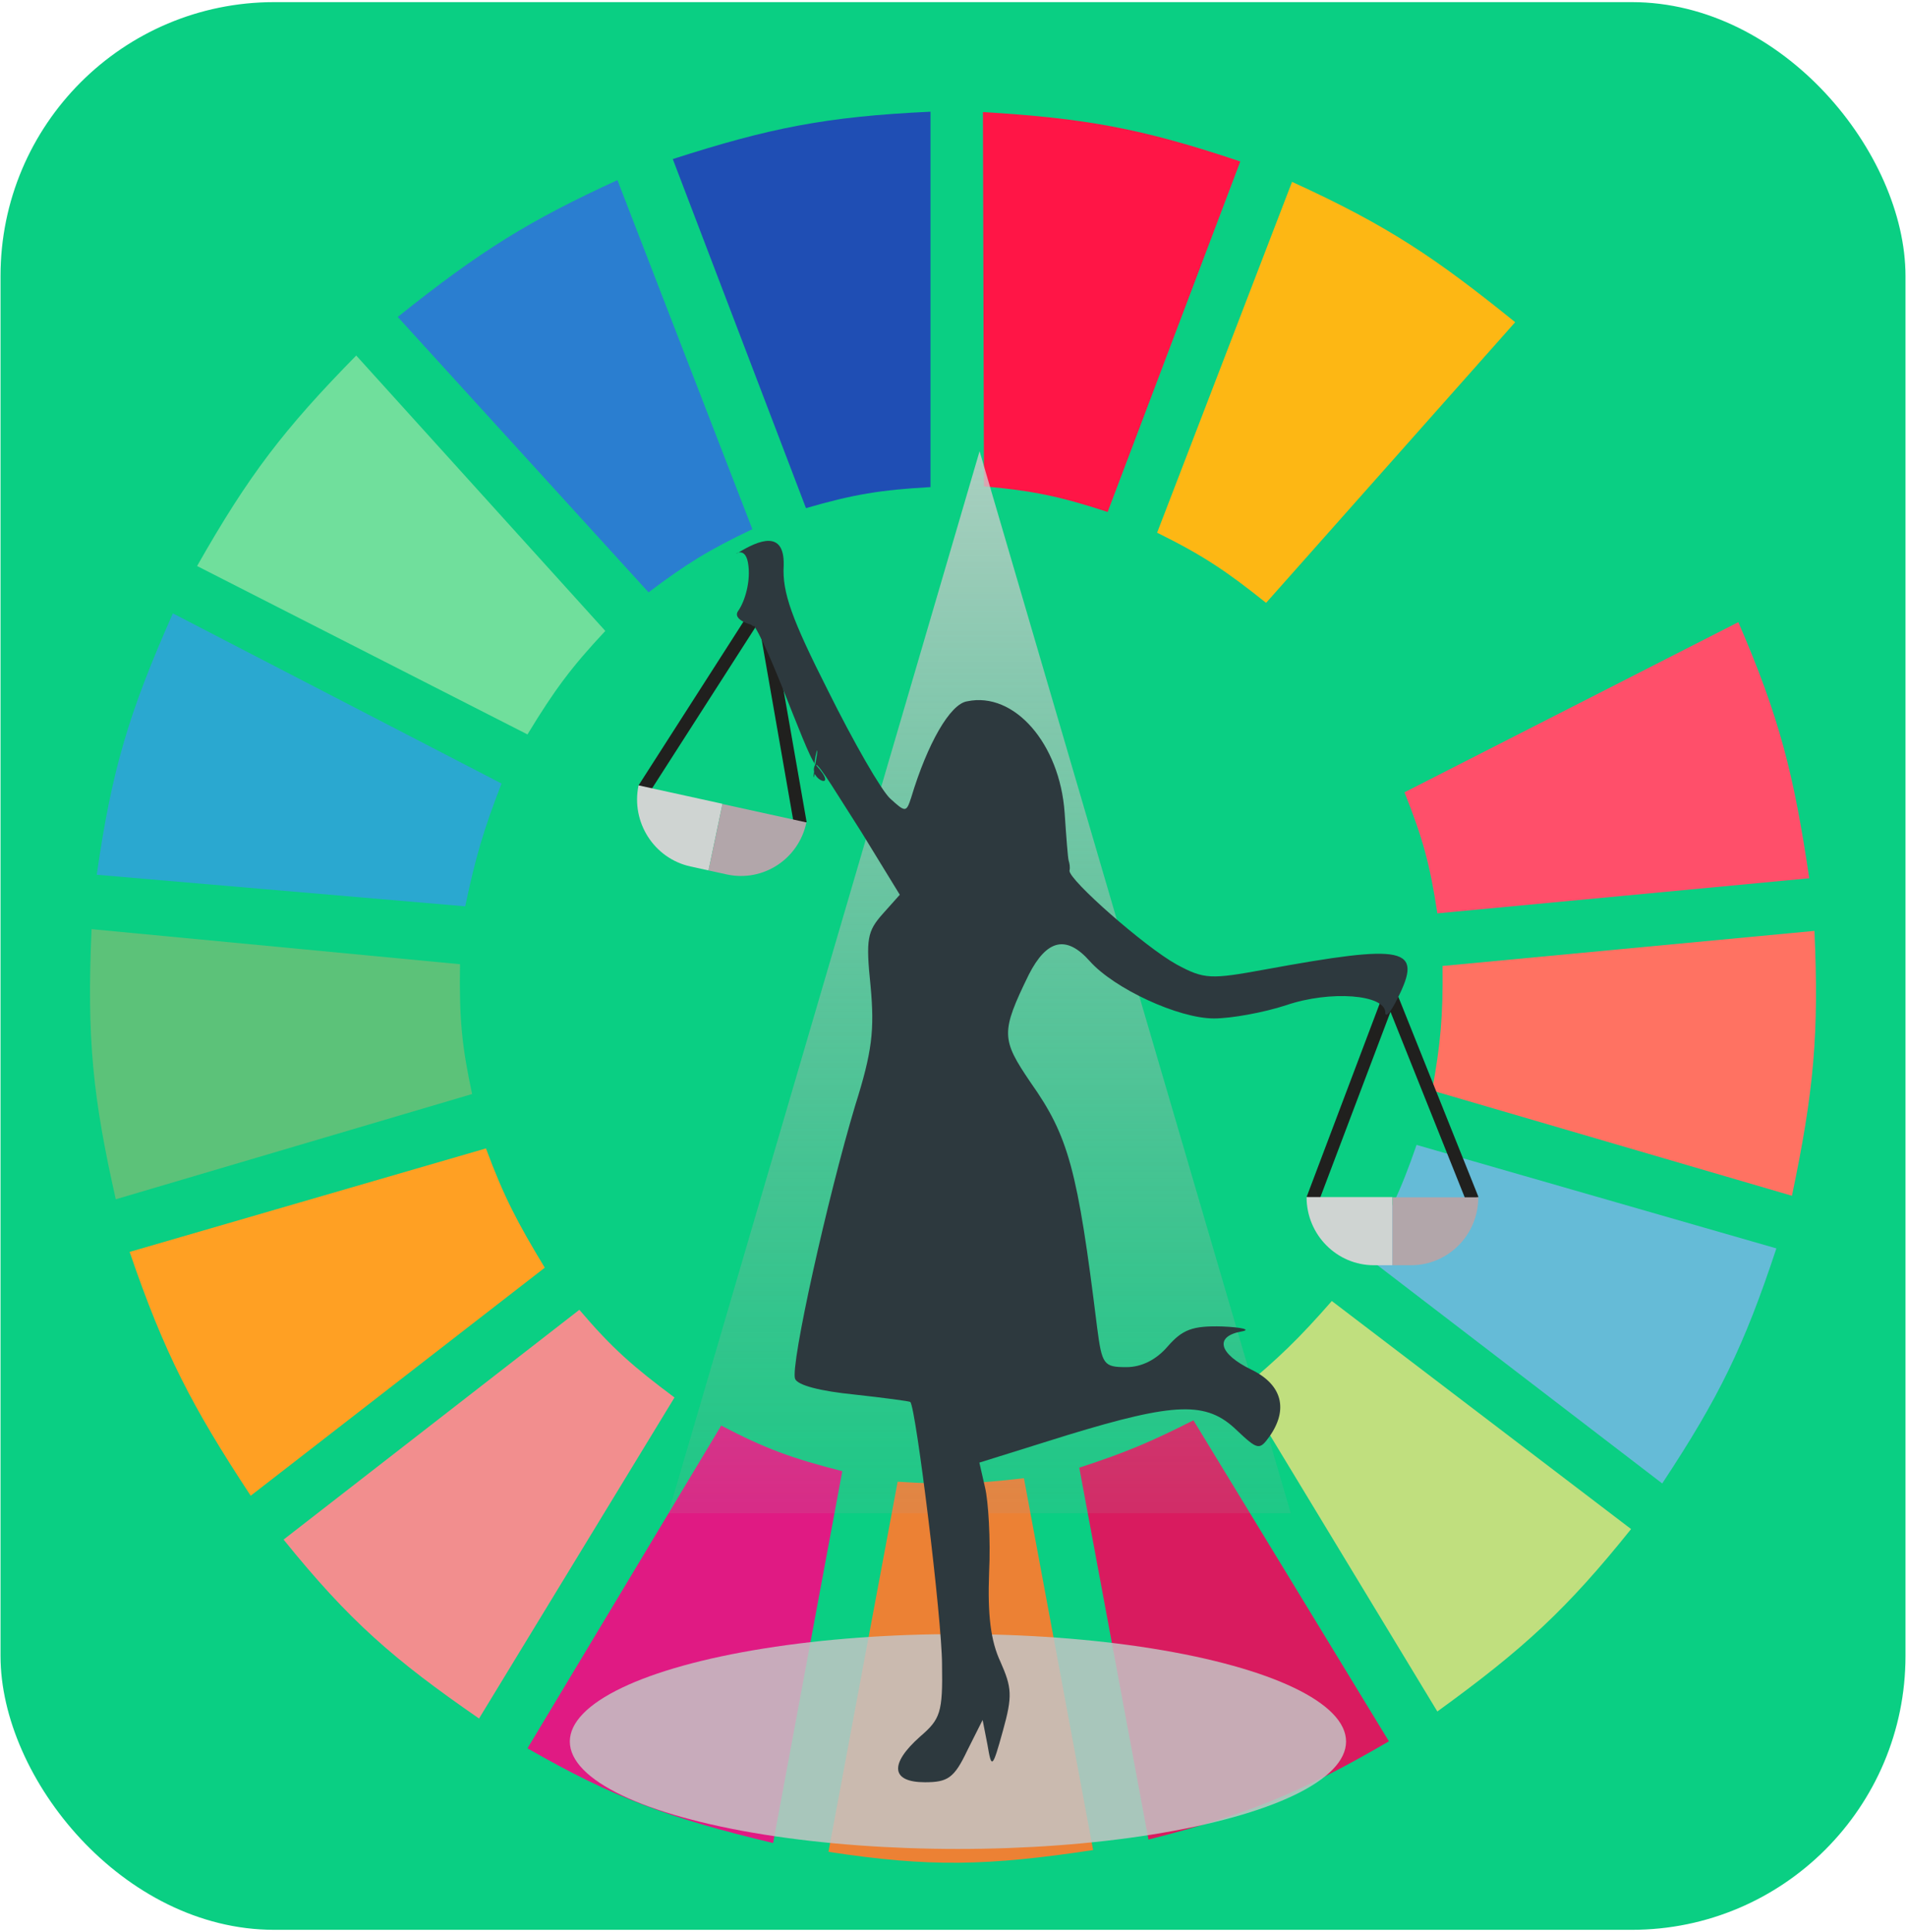 <svg width="686" height="695" viewBox="0 0 686 695" fill="none" xmlns="http://www.w3.org/2000/svg">
<rect x="0.188" y="0.766" width="685.626" height="693.507" rx="98.51" fill="#0ACF83"/>
<g clip-path="url(#clip0)">
<path d="M290.082 182.808L242.144 57.224C276.954 46.046 297.11 41.958 334.908 40.185V175.235C316.943 176.242 307.1 177.864 290.082 182.808Z" fill="#1F4EB4"/>
<path d="M354.139 174.972L353.771 40.315C390.222 42.522 410.484 46.025 446.4 58.096L398.666 184.182C381.537 178.598 371.774 176.537 354.139 174.972Z" fill="#FF1546"/>
<path d="M416.463 191.643L465.024 65.428C499.55 81.18 516.698 92.783 545.337 115.914L455.685 216.886C441.666 205.681 433.283 199.94 416.463 191.643Z" fill="#FDB714"/>
<path d="M469.385 230.139L560.281 130.429C586.947 157.17 598.852 173.811 616.314 205.527L496.778 266.741C487.547 251.246 481.673 243.135 469.385 230.139Z" fill="#0ACF83"/>
<path d="M505.495 285.043L625.653 223.828C640.543 258.219 645.627 278.556 651.179 315.965L517.324 328.587C514.699 311.126 512.107 301.601 505.495 285.043Z" fill="#FF4F6A"/>
<path d="M515.454 392.325C518.451 375.559 519.406 365.815 519.19 347.519L653.044 334.897C654.706 371.583 652.88 392.431 644.951 430.19L515.454 392.325Z" fill="#FF7262"/>
<path d="M491.173 451.646C499.95 437.23 504.083 428.562 509.85 411.889L639.347 449.122C627.761 484.146 618.768 502.663 598.257 533.686L491.173 451.646Z" fill="#65BBD7"/>
<path d="M587.051 550.095L479.345 468.055C467.511 481.55 460.4 488.426 446.971 499.609L517.322 615.727C548.477 593.148 563.924 578.911 587.051 550.095Z" fill="#C0DF7E"/>
<path d="M499.891 626.455L429.539 510.968C414.276 518.681 405.337 522.495 388.449 528.007L413.352 661.795C449.03 652.801 467.99 645.026 499.891 626.455Z" fill="#D91B5F"/>
<path d="M323.078 533.055C340.824 534.218 350.775 533.87 368.526 531.793L393.43 665.581C355.366 671.316 334.451 671.787 298.175 666.212L323.078 533.055Z" fill="#EC8134"/>
<path d="M189.846 628.979L259.575 512.861C275.383 521.13 284.973 524.649 303.155 529.269L278.252 663.058C240.608 654.015 221.023 646.867 189.846 628.979Z" fill="#E01A83"/>
<path d="M102.061 553.881L208.522 471.21C220.393 485.178 228.114 491.842 242.764 502.764L172.412 618.251C141.619 596.966 125.847 583.3 102.061 553.881Z" fill="#F28E8E"/>
<path d="M90.233 538.105C69.057 505.952 59.174 486.919 46.652 450.385L174.904 413.151C181.309 430.401 186.168 439.737 196.072 456.065L90.233 538.105Z" fill="#FFA023"/>
<path d="M41.671 431.452C33.433 394.929 31.2 373.744 32.955 334.267L165.564 346.888C165.226 366.439 166.269 376.602 169.922 393.588L41.671 431.452Z" fill="#5CC279"/>
<path d="M34.823 314.703L167.433 326.063C171.112 308.666 173.87 298.983 180.507 281.887L62.217 220.673C46.495 256.133 40.262 276.663 34.823 314.703Z" fill="#2AA8D0"/>
<path d="M70.934 203.633C89.47 170.999 102.097 154.493 128.211 127.904L217.862 226.983C205.731 239.949 199.612 248.122 189.846 264.217L70.934 203.633Z" fill="#70DF9C"/>
<path d="M233.427 213.1C246.878 202.962 254.97 197.887 270.782 190.381L222.221 64.797C190.621 79.311 173.271 89.937 143.153 114.021L233.427 213.1Z" fill="#2A7ED0"/>
<path d="M352.566 162.321L464.581 544.415H240.551L352.566 162.321Z" fill="url(#paint0_linear)"/>
<ellipse cx="344.778" cy="626.53" rx="139.691" ry="38.649" fill="#C4C4C4" fill-opacity="0.85"/>
<path d="M285.598 295.663L273.041 223.854L234.201 284.387L229.823 282.546L275.527 211.261L290.33 295.82L285.598 295.663Z" fill="#20201E"/>
<path d="M229.823 282.545C227.041 295.794 235.418 308.847 248.476 311.711L255.005 313.144L260.039 289.174L229.823 282.545Z" fill="#CFD4D2"/>
<path d="M260.037 289.172L255.003 313.142L261.532 314.574C274.666 317.456 287.47 309.049 290.236 295.877L260.021 289.248L260.037 289.172Z" fill="#B2A6AA"/>
<path d="M527.481 431.525L500.46 364.009L474.914 431.525L470.255 430.664L500.304 351.163L532.14 430.664L527.481 431.525Z" fill="#20201E"/>
<path d="M470.255 430.663C470.255 444.213 481.125 455.179 494.481 455.179H501.159V430.663H470.255Z" fill="#CFD4D2"/>
<path d="M501.159 430.663V455.179H507.837C521.27 455.179 532.063 444.213 532.063 430.741H501.159V430.663Z" fill="#B2A6AA"/>
<path d="M265.701 198.841C263.364 200.334 268.039 195.855 269.207 202.425C270.376 208.996 268.039 216.463 265.701 219.748C261.902 224.826 282.357 227.409 269.207 222.63C263.655 219.643 276.221 230.097 269.207 222.63C274.76 225.617 289.663 270.822 293.462 275.003C290.247 280.379 302.813 285.158 293.462 275.003C291.416 286.353 294.923 272.913 293.462 275.003C292.293 275.601 295.507 263.355 293.462 275.003C294.631 274.406 302.228 287.249 310.118 299.495L323.853 321.895L317.716 328.765C312.164 335.037 311.579 337.725 313.333 354.749C314.794 370.579 313.917 378.345 307.78 397.758C297.845 430.911 284.403 491.243 286.156 496.022C287.033 498.411 295.507 500.502 307.488 501.697C318.3 502.892 327.359 504.086 327.651 504.385C329.697 506.774 339.048 582.638 339.048 598.766C339.34 616.089 338.464 618.479 331.158 624.751C320.054 634.607 320.638 641.178 332.911 641.178C341.094 641.178 343.431 639.684 348.107 629.828L353.659 618.777L355.412 627.737C356.873 636.399 357.166 636.399 360.964 622.66C364.471 610.116 364.179 607.129 360.088 597.87C356.581 590.403 355.412 581.144 355.997 565.613C356.581 553.965 355.704 539.927 354.536 535.148L352.49 526.188L384.05 516.332C423.207 504.385 434.312 504.086 445.124 514.54C452.722 521.708 453.306 521.708 456.813 516.929C463.826 507.073 461.488 498.113 450.384 492.737C438.695 487.062 436.942 480.79 446.877 478.998C450.384 478.4 447.169 477.504 439.864 477.206C429.052 476.907 425.545 478.4 420.285 484.374C416.194 489.153 410.934 491.841 405.382 491.841C397.2 491.841 396.615 490.945 394.862 477.504C387.849 420.756 384.634 408.809 370.9 389.395C360.38 373.864 360.088 371.475 370.316 350.568C376.744 338.023 383.758 336.231 392.232 345.789C400.999 355.645 424.084 366.398 436.942 366.398C443.078 366.398 454.767 364.307 462.949 361.619C478.729 356.243 498.6 357.736 498.6 364.307C498.6 366.398 500.646 364.008 502.983 359.229C512.335 340.712 505.906 339.517 455.352 348.776C435.773 352.36 433.435 352.36 423.5 346.984C412.103 340.712 384.634 316.519 384.927 313.234C385.219 312.039 384.927 310.545 384.634 309.649C384.342 308.753 383.758 300.988 383.173 292.326C381.42 267.536 365.056 248.72 348.107 252.304C341.97 253.2 333.788 267.536 327.944 286.95C326.19 292.326 325.898 292.326 320.346 287.249C317.131 284.262 307.196 266.939 298.137 248.72C284.987 222.735 281.481 213.178 282.065 203.321C282.357 190.478 273.007 194.361 265.701 198.841Z" fill="#2D393E"/>
</g>
<defs>
<linearGradient id="paint0_linear" x1="-320.649" y1="110.973" x2="-320.649" y2="620.432" gradientUnits="userSpaceOnUse">
<stop stop-color="#D7D6D6" stop-opacity="0.9"/>
<stop offset="1" stop-color="#979595" stop-opacity="0"/>
</linearGradient>
<clipPath id="clip0">
<rect width="622.58" height="646.222" fill="white" transform="translate(31.711 24.408)"/>
</clipPath>
</defs>
</svg>
